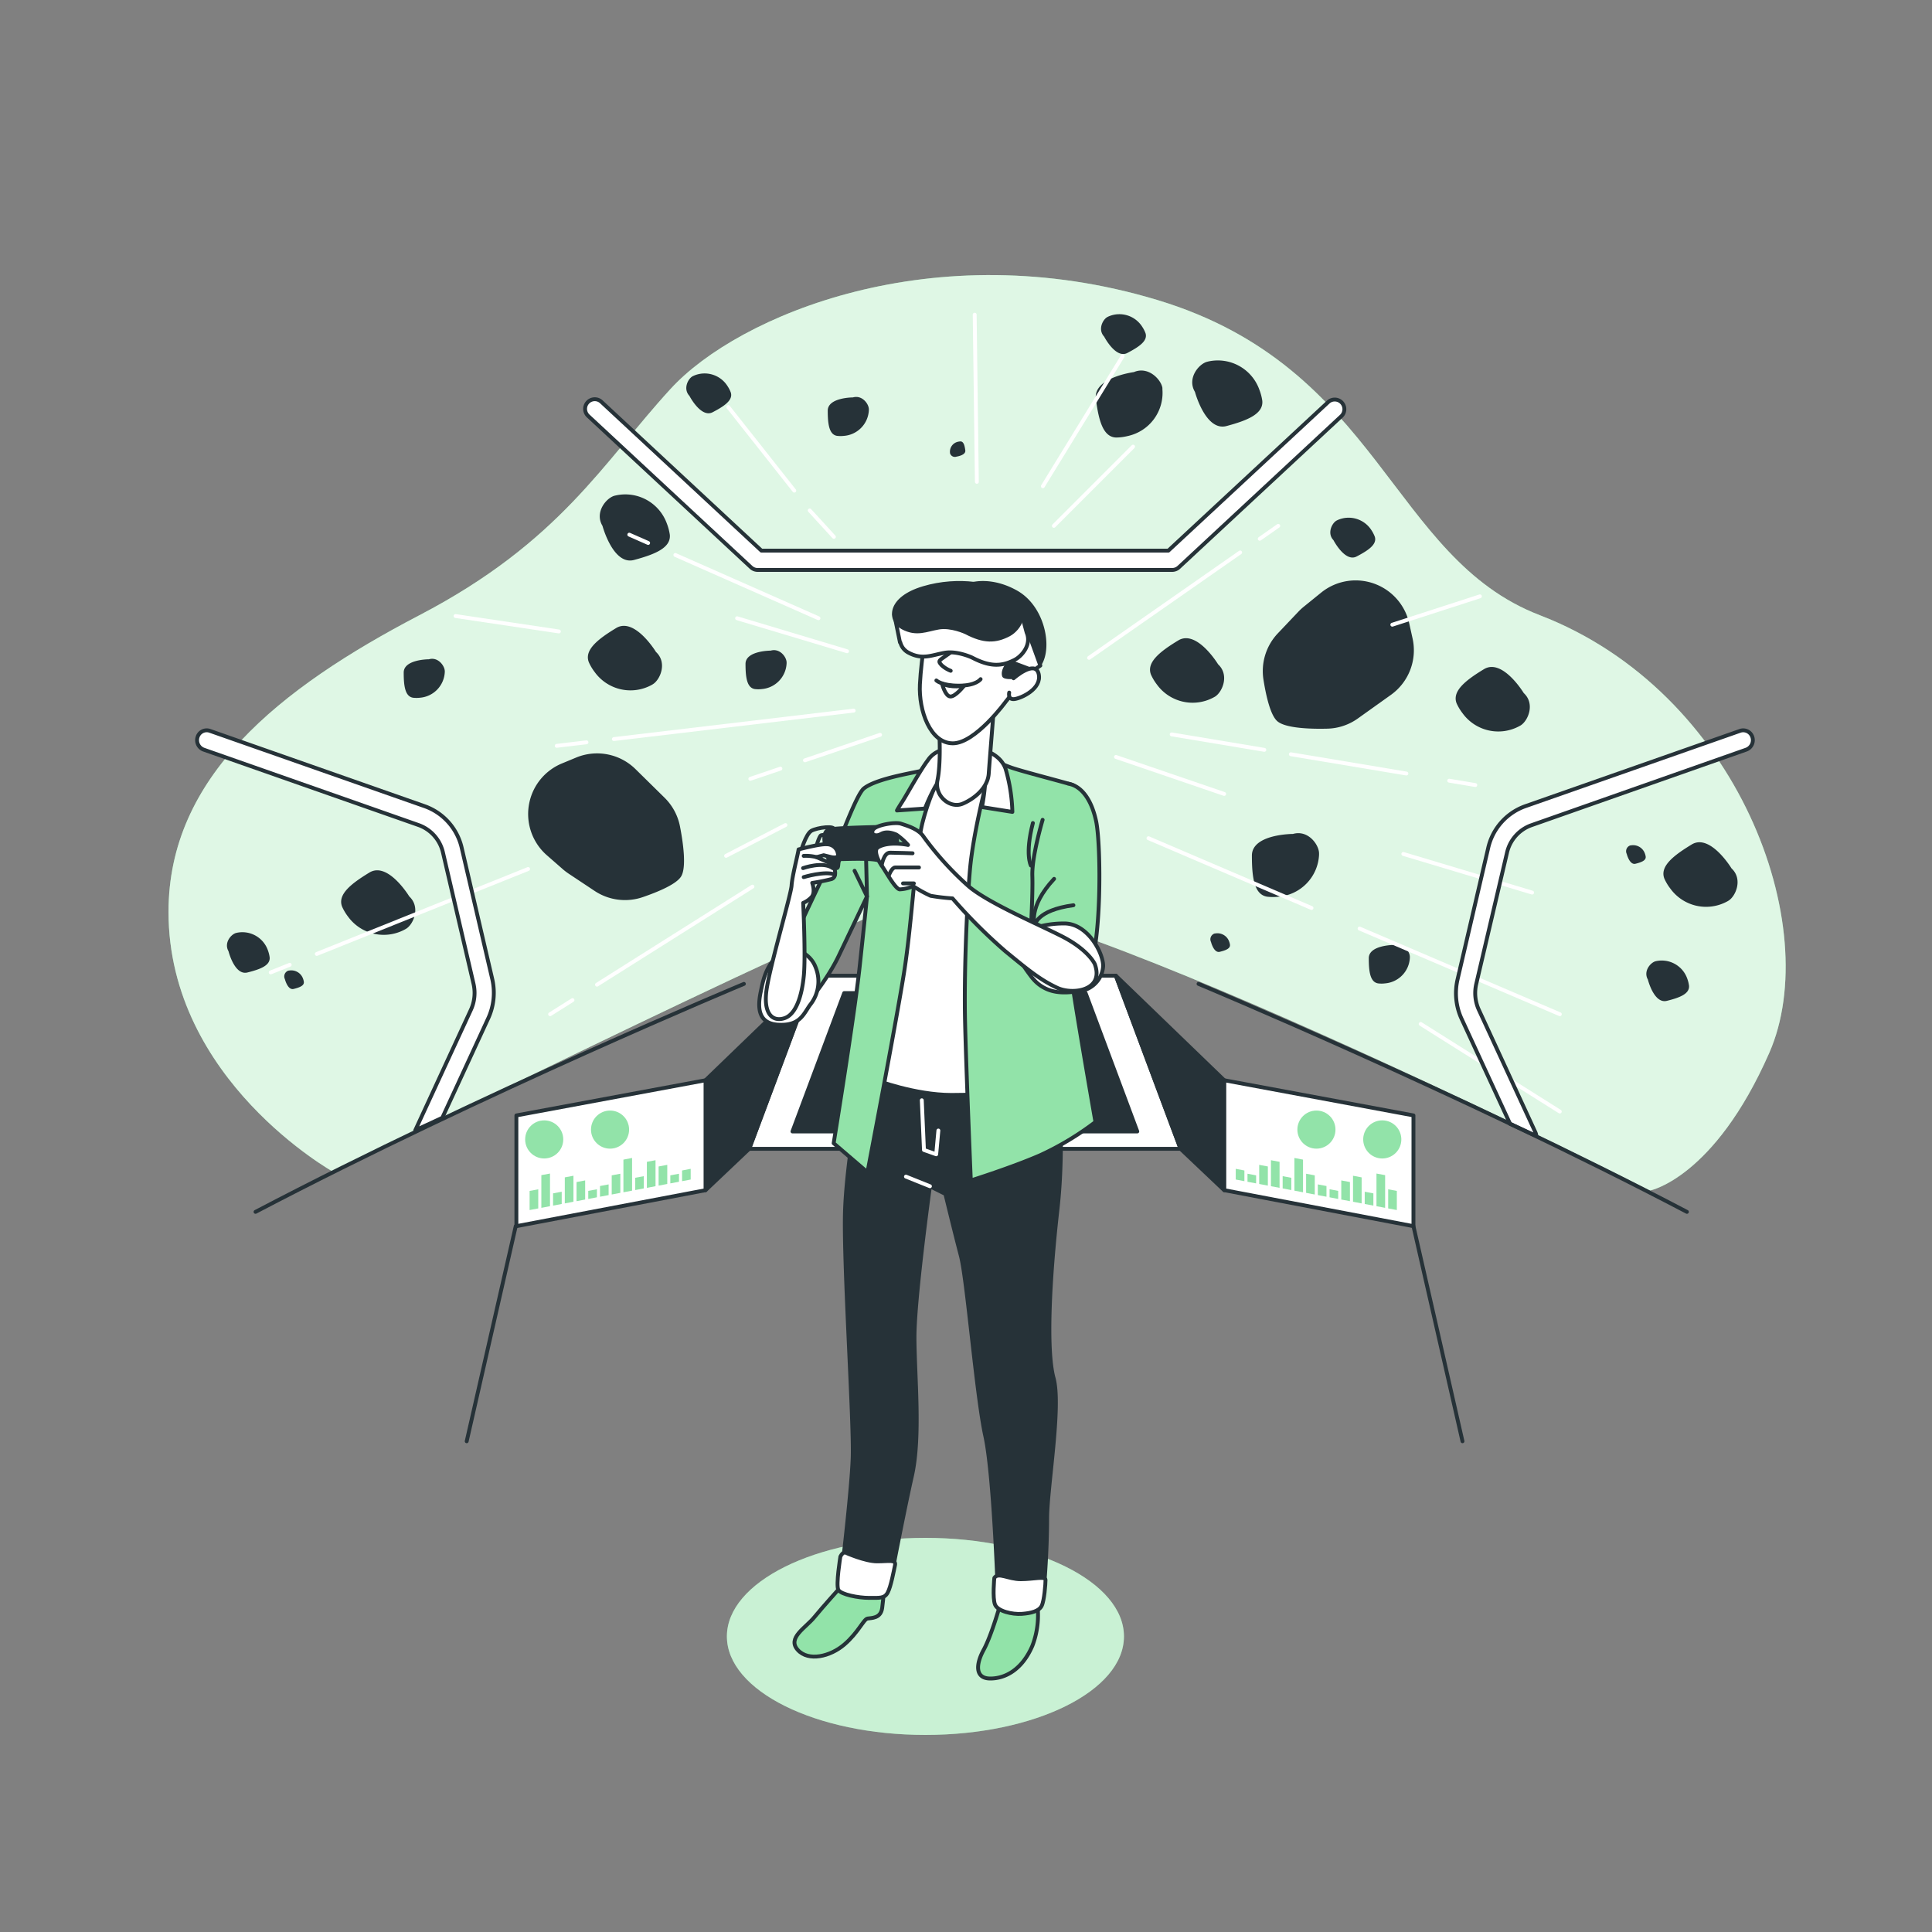 <svg xmlns="http://www.w3.org/2000/svg" viewBox="0 0 500 500"><rect x="0" y="0" width="500" height="500" fill="#808080" stroke="none"/><g id="background-simple"><path d="M86.38,303.36s124.35-61.78,149.69-70.49S427,308.11,427,308.11s16.63-3.17,30.89-35.64-7.92-93.46-59.4-113.26c-38.7-14.89-41.19-64.15-99-81.58s-108.51,4-125.93,23S145,140.2,108.56,159.21,43.61,201.07,43.61,236C43.61,279.6,86.38,303.36,86.38,303.36Z" style="fill:#92E3A9"></path><path d="M86.38,303.36s124.35-61.78,149.69-70.49S427,308.11,427,308.11s16.63-3.17,30.89-35.64-7.92-93.46-59.4-113.26c-38.7-14.89-41.19-64.15-99-81.58s-108.51,4-125.93,23S145,140.2,108.56,159.21,43.61,201.07,43.61,236C43.61,279.6,86.38,303.36,86.38,303.36Z" style="fill:#fff;opacity:0.7"></path></g><g id="Asteroids"><path d="M336.13,158.19l-5.42,5.71A14.21,14.21,0,0,0,327,176c.69,4.31,1.84,9.22,3.62,10.69,2.1,1.76,8.39,2,12.79,1.89a14.14,14.14,0,0,0,8-2.64l8.56-6.11a14.18,14.18,0,0,0,5.6-14.61l-.86-3.88a14.22,14.22,0,0,0-8.32-10h0a14.18,14.18,0,0,0-14.44,2l-4.43,3.59A14.71,14.71,0,0,0,336.13,158.19Z" style="fill:#263238"></path><path d="M147.33,226.21l6.56,4.36a14.2,14.2,0,0,0,12.5,1.59c4.13-1.42,8.77-3.4,9.92-5.4,1.37-2.38.5-8.61-.34-12.93a14.22,14.22,0,0,0-4-7.4l-7.5-7.38a14.17,14.17,0,0,0-15.35-3l-3.67,1.52a14.12,14.12,0,0,0-8.4,9.9h0a14.17,14.17,0,0,0,4.49,13.88l4.29,3.75A15.83,15.83,0,0,0,147.33,226.21Z" style="fill:#263238"></path><path d="M199.46,168.38s-6.52,0-6.52,3.43.34,6.18,2.4,6.52a7.76,7.76,0,0,0,1.82,0,7,7,0,0,0,6.41-6.65,1.77,1.77,0,0,0,0-.22C203.58,170.09,201.86,167.69,199.46,168.38Z" style="fill:#263238"></path><path d="M334.63,215.82s-10.64,0-10.64,5.6.56,10.08,3.92,10.64a12.7,12.7,0,0,0,3,0,11.43,11.43,0,0,0,10.46-10.84c0-.13,0-.26,0-.37C341.36,218.62,338.55,214.7,334.63,215.82Z" style="fill:#263238"></path><path d="M309.25,101.42s2.75,10.28,8.16,8.84,9.6-3.15,9.27-6.54a13,13,0,0,0-.76-2.87,11.41,11.41,0,0,0-13.17-7.31l-.36.09C310.22,94.21,307.16,97.92,309.25,101.42Z" style="fill:#263238"></path><path d="M155.92,136.09s2.75,10.28,8.16,8.83,9.59-3.14,9.27-6.53a13.62,13.62,0,0,0-.76-2.88,11.43,11.43,0,0,0-13.18-7.3l-.36.08C156.89,128.87,153.82,132.59,155.92,136.09Z" style="fill:#263238"></path><path d="M111,170.62s-6.52,0-6.52,3.43.34,6.18,2.4,6.52a7.76,7.76,0,0,0,1.82,0,7,7,0,0,0,6.41-6.65,1.77,1.77,0,0,0,0-.22C115.09,172.33,113.37,169.93,111,170.62Z" style="fill:#263238"></path><path d="M220.74,102.85s-6.52,0-6.52,3.43.34,6.18,2.4,6.52a7.84,7.84,0,0,0,1.83,0,7,7,0,0,0,6.41-6.64v-.23C224.86,104.56,223.14,102.16,220.74,102.85Z" style="fill:#263238"></path><path d="M360.76,244.55s-6.52,0-6.52,3.43.34,6.18,2.4,6.52a7.32,7.32,0,0,0,1.82,0,7,7,0,0,0,6.41-6.64,1.85,1.85,0,0,0,0-.23C364.88,246.26,363.16,243.86,360.76,244.55Z" style="fill:#263238"></path><path d="M426.47,253.51s1.56,6.33,4.9,5.51,5.91-1.82,5.75-3.9a8.13,8.13,0,0,0-.43-1.77,7,7,0,0,0-8-4.63l-.22.05C427.15,249.1,425.23,251.34,426.47,253.51Z" style="fill:#263238"></path><path d="M59.14,246.18s1.56,6.33,4.89,5.5,5.92-1.81,5.76-3.89a7.87,7.87,0,0,0-.43-1.77,7,7,0,0,0-8-4.63l-.22.05C59.81,241.77,57.89,244,59.14,246.18Z" style="fill:#263238"></path><path d="M73.73,253.4s.72,2.92,2.26,2.54,2.73-.84,2.65-1.8a3.7,3.7,0,0,0-.2-.82,3.23,3.23,0,0,0-3.68-2.13l-.1,0A1.58,1.58,0,0,0,73.73,253.4Z" style="fill:#263238"></path><path d="M313.41,243.79s.72,2.92,2.26,2.54,2.72-.83,2.65-1.79a3.57,3.57,0,0,0-.2-.82,3.22,3.22,0,0,0-3.68-2.13l-.1,0A1.57,1.57,0,0,0,313.41,243.79Z" style="fill:#263238"></path><path d="M421,221s.72,2.92,2.26,2.54,2.72-.84,2.65-1.8a3.51,3.51,0,0,0-.2-.81,3.23,3.23,0,0,0-3.68-2.14l-.1,0A1.58,1.58,0,0,0,421,221Z" style="fill:#263238"></path><path d="M345.09,139.78s3,5.81,6,4.24,5.34-3.12,4.71-5.11a8.37,8.37,0,0,0-.83-1.63,7,7,0,0,0-8.84-2.67l-.2.1C344.74,135.33,343.38,138,345.09,139.78Z" style="fill:#263238"></path><path d="M285.75,87.11s3,5.81,6,4.24,5.35-3.12,4.71-5.11a7.69,7.69,0,0,0-.82-1.62,7,7,0,0,0-8.84-2.68l-.2.1C285.4,82.67,284.05,85.29,285.75,87.11Z" style="fill:#263238"></path><path d="M178.42,102.45s3,5.8,6,4.24,5.34-3.12,4.71-5.11a7.84,7.84,0,0,0-.83-1.63,7,7,0,0,0-8.83-2.68l-.21.1C178.07,98,176.71,100.62,178.42,102.45Z" style="fill:#263238"></path><path d="M247.55,118.17s2.44-.33,2.27-1.61-.44-2.29-1.22-2.32a3.34,3.34,0,0,0-.69.09,2.64,2.64,0,0,0-2.06,2.8s0,.06,0,.09A1.29,1.29,0,0,0,247.55,118.17Z" style="fill:#263238"></path><path d="M315.25,171.93s-5.52-9.09-10.31-6.19-8.32,5.71-7.06,8.87a12.74,12.74,0,0,0,1.53,2.55,11.42,11.42,0,0,0,14.69,3.32l.33-.18C316.34,179.13,318.24,174.71,315.25,171.93Z" style="fill:#263238"></path><path d="M105.92,232s-5.52-9.1-10.31-6.19-8.33,5.7-7.06,8.87a12.82,12.82,0,0,0,1.53,2.55,11.42,11.42,0,0,0,14.69,3.32l.33-.19C107,239.22,108.91,234.79,105.92,232Z" style="fill:#263238"></path><path d="M169.77,168.73s-5.52-9.09-10.31-6.19-8.33,5.71-7.06,8.87a12.55,12.55,0,0,0,1.53,2.55,11.42,11.42,0,0,0,14.69,3.32l.32-.19C170.86,175.93,172.76,171.5,169.77,168.73Z" style="fill:#263238"></path><path d="M394.35,179.37s-5.51-9.09-10.3-6.19-8.33,5.71-7.07,8.87a12.85,12.85,0,0,0,1.54,2.55,11.42,11.42,0,0,0,14.69,3.32l.32-.18C395.45,186.57,397.35,182.15,394.35,179.37Z" style="fill:#263238"></path><path d="M293.44,96.3s-10.55,1.38-9.83,6.93,1.86,9.93,5.27,10a12.71,12.71,0,0,0,2.95-.38,11.42,11.42,0,0,0,9-12.1c0-.13,0-.26,0-.37C300.47,98.21,297.18,94.69,293.44,96.3Z" style="fill:#263238"></path><path d="M448.12,224.74s-5.52-9.1-10.31-6.19-8.33,5.7-7.06,8.87a12.51,12.51,0,0,0,1.53,2.54A11.42,11.42,0,0,0,447,233.29l.33-.19C449.21,231.94,451.11,227.51,448.12,224.74Z" style="fill:#263238"></path></g><g id="speed-lines"><line x1="367.67" y1="265" x2="403.67" y2="287.67" style="fill:none;stroke:#fff;stroke-linecap:round;stroke-linejoin:round"></line><line x1="351.86" y1="240.31" x2="403.68" y2="262.48" style="fill:none;stroke:#fff;stroke-linecap:round;stroke-linejoin:round"></line><line x1="297.22" y1="216.93" x2="339.42" y2="234.99" style="fill:none;stroke:#fff;stroke-linecap:round;stroke-linejoin:round"></line><line x1="74.98" y1="249.69" x2="70.06" y2="251.66" style="fill:none;stroke:#fff;stroke-linecap:round;stroke-linejoin:round"></line><line x1="136.67" y1="224.9" x2="81.98" y2="246.88" style="fill:none;stroke:#fff;stroke-linecap:round;stroke-linejoin:round"></line><line x1="252.25" y1="81.44" x2="252.81" y2="124.7" style="fill:none;stroke:#fff;stroke-linecap:round;stroke-linejoin:round"></line><line x1="290.53" y1="92.2" x2="269.89" y2="125.84" style="fill:none;stroke:#fff;stroke-linecap:round;stroke-linejoin:round"></line><line x1="293.24" y1="115.59" x2="272.74" y2="136.09" style="fill:none;stroke:#fff;stroke-linecap:round;stroke-linejoin:round"></line><line x1="320.95" y1="142.97" x2="281.85" y2="170.25" style="fill:none;stroke:#fff;stroke-linecap:round;stroke-linejoin:round"></line><line x1="330.81" y1="136.09" x2="326.02" y2="139.44" style="fill:none;stroke:#fff;stroke-linecap:round;stroke-linejoin:round"></line><line x1="327.21" y1="194.06" x2="303.23" y2="190.06" style="fill:none;stroke:#fff;stroke-linecap:round;stroke-linejoin:round"></line><line x1="363.97" y1="200.19" x2="334.07" y2="195.2" style="fill:none;stroke:#fff;stroke-linecap:round;stroke-linejoin:round"></line><line x1="381.81" y1="203.17" x2="375.05" y2="202.04" style="fill:none;stroke:#fff;stroke-linecap:round;stroke-linejoin:round"></line><line x1="288.81" y1="195.9" x2="316.81" y2="205.47" style="fill:none;stroke:#fff;stroke-linecap:round;stroke-linejoin:round"></line><line x1="201.97" y1="198.92" x2="194.18" y2="201.56" style="fill:none;stroke:#fff;stroke-linecap:round;stroke-linejoin:round"></line><line x1="227.76" y1="190.17" x2="208.32" y2="196.77" style="fill:none;stroke:#fff;stroke-linecap:round;stroke-linejoin:round"></line><line x1="151.78" y1="192.11" x2="144.08" y2="193.02" style="fill:none;stroke:#fff;stroke-linecap:round;stroke-linejoin:round"></line><line x1="220.93" y1="183.91" x2="158.87" y2="191.27" style="fill:none;stroke:#fff;stroke-linecap:round;stroke-linejoin:round"></line><line x1="174.78" y1="143.63" x2="211.82" y2="160" style="fill:none;stroke:#fff;stroke-linecap:round;stroke-linejoin:round"></line><line x1="162.86" y1="138.37" x2="167.74" y2="140.52" style="fill:none;stroke:#fff;stroke-linecap:round;stroke-linejoin:round"></line><line x1="190.76" y1="160" x2="219.22" y2="168.54" style="fill:none;stroke:#fff;stroke-linecap:round;stroke-linejoin:round"></line><line x1="188.48" y1="105.35" x2="205.56" y2="126.98" style="fill:none;stroke:#fff;stroke-linecap:round;stroke-linejoin:round"></line><line x1="209.55" y1="132.1" x2="215.81" y2="138.94" style="fill:none;stroke:#fff;stroke-linecap:round;stroke-linejoin:round"></line><line x1="148.16" y1="258.83" x2="142.37" y2="262.48" style="fill:none;stroke:#fff;stroke-linecap:round;stroke-linejoin:round"></line><line x1="194.74" y1="229.46" x2="154.5" y2="254.83" style="fill:none;stroke:#fff;stroke-linecap:round;stroke-linejoin:round"></line><line x1="203.28" y1="213.52" x2="187.91" y2="221.49" style="fill:none;stroke:#fff;stroke-linecap:round;stroke-linejoin:round"></line><line x1="144.64" y1="163.42" x2="117.89" y2="159.43" style="fill:none;stroke:#fff;stroke-linecap:round;stroke-linejoin:round"></line><line x1="363.18" y1="221" x2="396.51" y2="231" style="fill:none;stroke:#fff;stroke-linecap:round;stroke-linejoin:round"></line><line x1="360.33" y1="161.67" x2="383" y2="154.33" style="fill:none;stroke:#fff;stroke-linecap:round;stroke-linejoin:round"></line></g><g id="Background"><path d="M303.35,147.5H196.07a2.49,2.49,0,0,1-1.7-.67l-42.15-39.18a2.5,2.5,0,1,1,3.41-3.66l41.42,38.51H302.37L343.8,104a2.5,2.5,0,0,1,3.4,3.66l-42.14,39.18A2.52,2.52,0,0,1,303.35,147.5Z" style="fill:#fff;stroke:#263238;stroke-linecap:round;stroke-linejoin:round"></path><path d="M127.41,253.45l-7.9-33.94a15,15,0,0,0-9.57-10.85L54.3,189.14a2.47,2.47,0,0,0-3.17,1.62A2.61,2.61,0,0,0,52.7,194l55.64,19.53a9.88,9.88,0,0,1,6.31,7.15l7.9,33.94a10.47,10.47,0,0,1-.67,6.69l-14.41,31.21,7-3.24,11.88-25.73A15.79,15.79,0,0,0,127.41,253.45Z" style="fill:#fff;stroke:#263238;stroke-linecap:round;stroke-linejoin:round"></path><path d="M453.51,190.76a2.48,2.48,0,0,0-3.17-1.62L394.7,208.66a15,15,0,0,0-9.57,10.85l-7.91,33.94a15.79,15.79,0,0,0,1,10.14l12.6,27.28,6.78,3.13a2.66,2.66,0,0,0-.24-.95l-14.63-31.7a10.4,10.4,0,0,1-.68-6.69L390,220.72a9.88,9.88,0,0,1,6.31-7.15L451.94,194A2.61,2.61,0,0,0,453.51,190.76Z" style="fill:#fff;stroke:#263238;stroke-linecap:round;stroke-linejoin:round"></path><polygon points="305.52 297.31 193.9 297.31 210.65 252.51 288.78 252.51 305.52 297.31" style="fill:#fff;stroke:#263238;stroke-linecap:round;stroke-linejoin:round"></polygon><polygon points="294.33 292.82 205.09 292.82 218.48 257 280.95 257 294.33 292.82" style="fill:#263238;stroke:#263238;stroke-linecap:round;stroke-linejoin:round"></polygon><polygon points="288.78 252.51 316.82 279.57 316.82 308.02 305.52 297.31 288.78 252.51" style="fill:#263238;stroke:#263238;stroke-linecap:round;stroke-linejoin:round"></polygon><polygon points="210.63 252.51 182.59 279.57 182.59 308.02 193.89 297.31 210.63 252.51" style="fill:#263238;stroke:#263238;stroke-linecap:round;stroke-linejoin:round"></polygon><polygon points="182.59 279.57 133.64 288.67 133.64 317.33 182.59 308.02 182.59 279.57" style="fill:#fff;stroke:#263238;stroke-linecap:round;stroke-linejoin:round"></polygon><polygon points="316.85 279.57 365.8 288.67 365.8 317.33 316.85 308.02 316.85 279.57" style="fill:#fff;stroke:#263238;stroke-linecap:round;stroke-linejoin:round"></polygon><path d="M192.52,254.63s-67.41,28.08-126.39,59" style="fill:none;stroke:#263238;stroke-linecap:round;stroke-linejoin:round"></path><path d="M310.18,254.63s67.41,28.08,126.39,59" style="fill:none;stroke:#263238;stroke-linecap:round;stroke-linejoin:round"></path><circle cx="140.84" cy="294.88" r="4.93" style="fill:#92E3A9"></circle><circle cx="157.88" cy="292.34" r="4.93" style="fill:#92E3A9"></circle><polygon points="139.3 312.74 137.06 313.16 137.06 308.21 139.3 307.79 139.3 312.74" style="fill:#92E3A9"></polygon><polygon points="142.34 312.16 140.1 312.59 140.1 304.13 142.34 303.71 142.34 312.16" style="fill:#92E3A9"></polygon><polygon points="145.37 311.59 143.13 312.01 143.13 308.84 145.37 308.42 145.37 311.59" style="fill:#92E3A9"></polygon><polygon points="148.41 311.01 146.17 311.44 146.17 304.7 148.41 304.28 148.41 311.01" style="fill:#92E3A9"></polygon><polygon points="151.44 310.44 149.21 310.86 149.21 305.91 151.44 305.49 151.44 310.44" style="fill:#92E3A9"></polygon><polygon points="154.48 309.86 152.24 310.29 152.24 308.2 154.48 307.78 154.48 309.86" style="fill:#92E3A9"></polygon><polygon points="157.51 309.29 155.28 309.71 155.28 306.94 157.51 306.52 157.51 309.29" style="fill:#92E3A9"></polygon><polygon points="160.54 308.71 158.31 309.14 158.31 304.18 160.54 303.76 160.54 308.71" style="fill:#92E3A9"></polygon><polygon points="163.58 308.14 161.34 308.56 161.34 300.11 163.58 299.68 163.58 308.14" style="fill:#92E3A9"></polygon><polygon points="166.61 307.56 164.38 307.99 164.38 304.81 166.61 304.39 166.61 307.56" style="fill:#92E3A9"></polygon><polygon points="169.65 306.99 167.41 307.41 167.41 300.68 169.65 300.26 169.65 306.99" style="fill:#92E3A9"></polygon><polygon points="172.69 306.41 170.45 306.84 170.45 301.88 172.69 301.46 172.69 306.41" style="fill:#92E3A9"></polygon><polygon points="175.72 305.84 173.48 306.26 173.48 304.18 175.72 303.76 175.72 305.84" style="fill:#92E3A9"></polygon><polygon points="178.75 305.26 176.52 305.69 176.52 302.92 178.75 302.49 178.75 305.26" style="fill:#92E3A9"></polygon><path d="M352.8,294.88a4.93,4.93,0,1,0,4.93-4.93A4.93,4.93,0,0,0,352.8,294.88Z" style="fill:#92E3A9"></path><circle cx="340.69" cy="292.34" r="4.93" style="fill:#92E3A9"></circle><polygon points="359.26 312.74 361.5 313.16 361.5 308.21 359.26 307.79 359.26 312.74" style="fill:#92E3A9"></polygon><polygon points="356.23 312.16 358.47 312.59 358.47 304.13 356.23 303.71 356.23 312.16" style="fill:#92E3A9"></polygon><polygon points="353.19 311.59 355.43 312.01 355.43 308.84 353.19 308.42 353.19 311.59" style="fill:#92E3A9"></polygon><polygon points="350.16 311.01 352.39 311.44 352.39 304.7 350.16 304.28 350.16 311.01" style="fill:#92E3A9"></polygon><polygon points="347.12 310.44 349.36 310.86 349.36 305.91 347.12 305.49 347.12 310.44" style="fill:#92E3A9"></polygon><polygon points="344.09 309.86 346.32 310.29 346.32 308.2 344.09 307.78 344.09 309.86" style="fill:#92E3A9"></polygon><polygon points="341.05 309.29 343.29 309.71 343.29 306.94 341.05 306.52 341.05 309.29" style="fill:#92E3A9"></polygon><polygon points="338.02 308.71 340.26 309.14 340.26 304.18 338.02 303.76 338.02 308.71" style="fill:#92E3A9"></polygon><polygon points="334.99 308.14 337.22 308.56 337.22 300.11 334.99 299.68 334.99 308.14" style="fill:#92E3A9"></polygon><polygon points="331.95 307.56 334.19 307.99 334.19 304.81 331.95 304.39 331.95 307.56" style="fill:#92E3A9"></polygon><polygon points="328.92 306.99 331.15 307.41 331.15 300.68 328.92 300.26 328.92 306.99" style="fill:#92E3A9"></polygon><polygon points="325.88 306.41 328.12 306.84 328.12 301.88 325.88 301.46 325.88 306.41" style="fill:#92E3A9"></polygon><polygon points="322.85 305.84 325.08 306.26 325.08 304.18 322.85 303.76 322.85 305.84" style="fill:#92E3A9"></polygon><polygon points="319.81 305.26 322.05 305.69 322.05 302.92 319.81 302.49 319.81 305.26" style="fill:#92E3A9"></polygon><line x1="365.8" y1="317.33" x2="378.49" y2="373" style="fill:none;stroke:#263238;stroke-linecap:round;stroke-linejoin:round"></line><line x1="133.47" y1="317.33" x2="120.78" y2="373" style="fill:none;stroke:#263238;stroke-linecap:round;stroke-linejoin:round"></line></g><g id="Shadow"><ellipse cx="239.5" cy="423.5" rx="51.38" ry="25.5" style="fill:#92E3A9"></ellipse><ellipse cx="239.5" cy="423.5" rx="51.38" ry="25.5" style="fill:#fff;opacity:0.5"></ellipse></g><g id="Character"><path d="M218,410.25s-5,5.52-7.25,8.28-7.07,5.35-4.31,8.45,8.45,1.73,12.07-1.38,5-6.55,6-6.72,3.45,0,3.8-2.76.51-5.18.51-5.18S222.66,413,218,410.25Z" style="fill:#92E3A9;stroke:#263238;stroke-linecap:round;stroke-linejoin:round"></path><path d="M258.89,415.08s-2.25,8.11-4.32,11.9-2.24,7.42,1.73,7.42,8.28-2.41,10.87-8.45a22,22,0,0,0,1-12.42S266.48,417.67,258.89,415.08Z" style="fill:#92E3A9;stroke:#263238;stroke-linecap:round;stroke-linejoin:round"></path><path d="M224,273.67s7,5,20,5,29.67-2,29.67-2,2,18.66,0,36.33-3,36.33-1,43.67S271,385,271,393s-.67,17-1,19.67-5.67,4-8.67,3.33l-3-.67s-1-33-3.33-43.66-4.67-40.34-6.33-46.67-4-16-4-16l-4-2s-4,29-4,39,1.66,25.67-.67,36-5.67,28-5.67,28-4,1.33-6.66.67a36,36,0,0,1-6-2.34s2.66-22,3-31-2.34-49-2-63.33S224,273.67,224,273.67Z" style="fill:#263238;stroke:#263238;stroke-linecap:round;stroke-linejoin:round"></path><path d="M247.88,195.75s-4.38,1-6.75,4.25-5.75,9.87-6.13,14.25-1.37,24.25-2.87,31.62-5.5,33.63-5.5,33.63,10.12,3.87,19.62,3.87,10.63-.87,10.63-.87-3.13-41.5-2.25-52.88,4.5-26.37,3.25-29.75S251.25,194.62,247.88,195.75Z" style="fill:#fff;stroke:#263238;stroke-linecap:round;stroke-linejoin:round"></path><path d="M243.38,200.62a58.48,58.48,0,0,0-4.5,11.75c-2,7.25-2.75,26-5,39.88s-9.38,51.12-9.38,51.12l-8.75-7.5s5.38-33.12,6.75-45.87,1.88-18,1.88-18-4.75,10-7.38,15.5-8.37,13.37-11.75,15.37-5.37-2.37-4.37-8.12,13.87-31,16.12-36.63,5.11-13,6.63-14.12c3.56-2.77,14.5-4.25,15.75-4.75S245.13,195.12,243.38,200.62Z" style="fill:#92E3A9;stroke:#263238;stroke-linecap:round;stroke-linejoin:round"></path><polyline points="224.05 218.53 224.38 232 221.16 225.35" style="fill:none;stroke:#263238;stroke-linecap:round;stroke-linejoin:round"></polyline><path d="M204.52,245.32s4.95.71,6.55,5a9.62,9.62,0,0,1-1.42,9.74c-1.77,2.47-2.65,5.48-8.31,5.13s-5.14-5.31-4.43-8.67S198.5,248,204.52,245.32Z" style="fill:#fff;stroke:#263238;stroke-linecap:round;stroke-linejoin:round"></path><path d="M255.88,200.25s-4,14.62-4.88,25.12-1.5,27.25-1.25,38.75,1.5,41.38,1.5,41.38,10.38-3.25,17.88-6.5a75.92,75.92,0,0,0,14.37-8.63s-4.25-24.37-5.75-34.25-2.62-20.87-2.62-20.87,2.37-16.25,3-22.25,1.12-9.25-.63-9.88-13.12-3.5-15.87-4.5-5.5-2.25-5.5-2.25A26.21,26.21,0,0,1,255.88,200.25Z" style="fill:#92E3A9;stroke:#263238;stroke-linecap:round;stroke-linejoin:round"></path><path d="M244.38,194a6.32,6.32,0,0,0-4.25,2.75c-2,2.62-5.5,9-6.63,10.75s-1.37,2.25-1.37,2.25l7.25-.5s2.5-6.63,5.25-9.25,6.87-2.13,8.25-.63a3,3,0,0,1,2.12,2.75,53.69,53.69,0,0,1-.87,6.75l7.87,1.25A43.4,43.4,0,0,0,260.25,199C258.63,194.25,251.5,192.12,244.38,194Z" style="fill:#fff;stroke:#263238;stroke-linecap:round;stroke-linejoin:round"></path><path d="M243.13,190.37s.37,7.38-.5,11.5,3.25,7.5,6.5,6.13,6.5-4.25,6.75-7.75,1.25-16,1.25-16-7.75,4.75-10.38,5.37a5.42,5.42,0,0,1-4-.25Z" style="fill:#fff;stroke:#263238;stroke-linecap:round;stroke-linejoin:round"></path><path d="M240.31,158.93s-1.9,11.34-2.24,18.18,2.69,15.26,8.53,15.26,13.68-10.77,13.68-10.77,7.18-8.42,8.42-15-8.3-13.24-14.36-14.47S243.46,151.53,240.31,158.93Z" style="fill:#fff;stroke:#263238;stroke-linecap:round;stroke-linejoin:round"></path><path d="M262.81,167.06a3.37,3.37,0,0,1-.84,3.4c-1.05,1.11-2.59,3-2.13,4.41.22.67,5.4.73,8.41-2,3.93-3.59,2.25-15.27-5.16-19.53s-14.66-2.32-15.33.6,14.21,11.52,14.88,12.76A2.59,2.59,0,0,1,262.81,167.06Z" style="fill:#263238;stroke:#263238;stroke-linecap:round;stroke-linejoin:round"></path><polygon points="264.43 158.96 269.24 172.25 267.44 173.51 261.69 171.35 264.43 158.96" style="fill:#fff;stroke:#263238;stroke-linecap:round;stroke-linejoin:round"></polygon><path d="M265.7,163.71,264.43,159a3.73,3.73,0,0,1-1.12,2.22c-1.9,1.68-6.28,1.46-12.34-.79s-8.08,1.24-13.24,1.12c-3.23-.07-4.83-1.45-5.58-2.48l-.7,0,1.46,7.18H233a4.15,4.15,0,0,0,2.17,2.69c3.59,1.91,6.06.56,9.32,0s7.06,1.23,7.06,1.23c4.72,2.47,7.73,2.33,11.11.56C264.58,169.7,267,166.74,265.7,163.71Z" style="fill:#fff;stroke:#263238;stroke-linecap:round;stroke-linejoin:round"></path><path d="M250,163.65s-3.81-1.8-7.07-1.24-5.72,1.91-9.31,0-3.7-7.51,5.39-10.21,18.3-.93,22.55,2c5.5,3.82,2.13,8.64-.45,10C257.69,166,254.67,166.11,250,163.65Z" style="fill:#263238;stroke:#263238;stroke-linecap:round;stroke-linejoin:round"></path><path d="M245.81,169l-1.91,1.35c-1.12.78-.89,1-.22,1.79a7.54,7.54,0,0,0,2.36,1.46" style="fill:none;stroke:#263238;stroke-linecap:round;stroke-linejoin:round"></path><path d="M242.33,176.1s1.35,1.35,5.84,1.35,5.61-1.69,5.61-1.69" style="fill:none;stroke:#263238;stroke-linecap:round;stroke-linejoin:round"></path><path d="M243.79,176.89s.79,3.25,2.13,3.36,3.59-2.8,3.59-2.8S246.15,178.12,243.79,176.89Z" style="fill:none;stroke:#263238;stroke-linecap:round;stroke-linejoin:round"></path><path d="M266.79,224s-1.58-2.88.52-11" style="fill:none;stroke:#263238;stroke-linecap:round;stroke-linejoin:round"></path><path d="M269.83,212.17s-2.83,9.5-2.66,14.5-.5,15.66-.5,15.66a10.48,10.48,0,0,0-.17,7c1.33,3.34,11,8.17,14.83,2.5s3.67-33.16,2.34-39.33-4.17-9.17-7.17-9.67" style="fill:#92E3A9;stroke:#263238;stroke-linecap:round;stroke-linejoin:round"></path><path d="M277.8,234.27c-9.7,1.31-10,5.24-10,5.24s-1.84-4.72,5-12.06" style="fill:none;stroke:#263238;stroke-linecap:round;stroke-linejoin:round"></path><path d="M264.67,241.33A25,25,0,0,1,275.83,239c5.84.33,9.67,7.67,9.67,11a7,7,0,0,1-6,6.5c-3,.33-8.67,1.5-12.67-3.83S263.17,246.83,264.67,241.33Z" style="fill:#fff;stroke:#263238;stroke-linecap:round;stroke-linejoin:round"></path><path d="M207.17,220.67s1.33-4.84,2.83-5.67,6.33-1.5,5.83-.17S213,216,212.5,216.17s-1.33,3.16-1.5,3.66S208.67,222,207.17,220.67Z" style="fill:none;stroke:#263238;stroke-linecap:round;stroke-linejoin:round"></path><path d="M228.67,214s-11.84.17-14,.67-1.17,4.16-.67,6.33,1.67,3.67,2.5,3.67,0-2.34,1.33-2.34,8.67-.33,9.84.5,1.66,2.5,2.5,2.17,2.33-4.17,2-7.5A3.79,3.79,0,0,0,228.67,214Z" style="fill:#263238;stroke:#263238;stroke-linecap:round;stroke-linejoin:round"></path><path d="M206.67,219.83s5.66-1.5,7.33-1.33a2.86,2.86,0,0,1,2.83,2.33c.5,1.5-1.66,1-1.66,1l-2-.5-1.84.5,3,1.32a3,3,0,0,1,1.78,3.18,1.37,1.37,0,0,1-.91,1.17,49.81,49.81,0,0,1-5,1s1,2.67-.34,3.83a5.92,5.92,0,0,1-2,1.34s.67,13.66.17,18.83-2,10-5,11-5.5-1-4.67-7.17,6.34-24.66,6.5-27.16S206.5,221.17,206.67,219.83Z" style="fill:#fff;stroke:#263238;stroke-linecap:round;stroke-linejoin:round"></path><path d="M207.83,224.67s5.17-1.84,7.67,0" style="fill:none;stroke:#263238;stroke-linecap:round;stroke-linejoin:round"></path><path d="M208,227s5.49-1.68,8.08-.67" style="fill:none;stroke:#263238;stroke-linecap:round;stroke-linejoin:round"></path><path d="M211.33,221.83a11.43,11.43,0,0,0-3.33-.33" style="fill:none;stroke:#263238;stroke-linecap:round;stroke-linejoin:round"></path><path d="M283.33,249.5s-1.5-3.5-8.16-7c-5.78-3-19.17-8.67-24.34-13a79,79,0,0,1-11.83-13c-1.33-2-4.33-2.83-5.83-3.33s-6.34.33-7.17,1.5.5,2,2,1.16,3.17-.16,4,.17a17.24,17.24,0,0,1,3,2.67s-5.11-1.08-7.83.66c-1,.66-.17,3,1,4.67s3.5,6,4.66,6.17a9.63,9.63,0,0,0,3.5-.84,31.25,31.25,0,0,0,4.5,2.5,52.92,52.92,0,0,0,5.67.67,135.76,135.76,0,0,0,13.67,13.67c5.16,4.21,8.78,7.33,13.5,9.5C277.67,257.5,285.83,256.33,283.33,249.5Z" style="fill:#fff;stroke:#263238;stroke-linecap:round;stroke-linejoin:round"></path><line x1="233.7" y1="228.62" x2="236.51" y2="228.62" style="fill:none;stroke:#263238;stroke-linecap:round;stroke-linejoin:round"></line><path d="M228.17,224s.5-3.33,2.16-3.33,5.84.16,5.84.16" style="fill:none;stroke:#263238;stroke-linecap:round;stroke-linejoin:round"></path><path d="M230.09,226.41s.74-1.91,1.58-1.91h6.16" style="fill:none;stroke:#263238;stroke-linecap:round;stroke-linejoin:round"></path><path d="M217.49,402.84s-1.21,7.41-.52,8.62,5.18,2.07,7.94,2.07,4,.17,4.83-1.38,1.55-5.52,1.89-7.07-1.55-1-4.65-1-8.11-2.24-8.11-2.24S218.18,401.46,217.49,402.84Z" style="fill:#fff;stroke:#263238;stroke-linecap:round;stroke-linejoin:round"></path><path d="M257.33,408.36s-.51,5.17.18,6.9,4.48,2.58,6.9,2.41,4.48-.69,5.17-2.07,1-5.69,1-6.73-3.11-.17-6.39-.17S258.37,406.8,257.33,408.36Z" style="fill:#fff;stroke:#263238;stroke-linecap:round;stroke-linejoin:round"></path><polyline points="238.56 284.75 239.12 297.61 242.29 298.73 242.85 292.58" style="fill:none;stroke:#fff;stroke-linecap:round;stroke-linejoin:round"></polyline><line x1="240.67" y1="307" x2="234.46" y2="304.51" style="fill:none;stroke:#fff;stroke-linecap:round;stroke-linejoin:round"></line><path d="M262.3,175.54s5.61-4.94,6.51-1.12-4.49,6.28-6.28,6.5-1.35-1.68-1.35-1.68" style="fill:#fff;stroke:#263238;stroke-linecap:round;stroke-linejoin:round"></path></g></svg>
